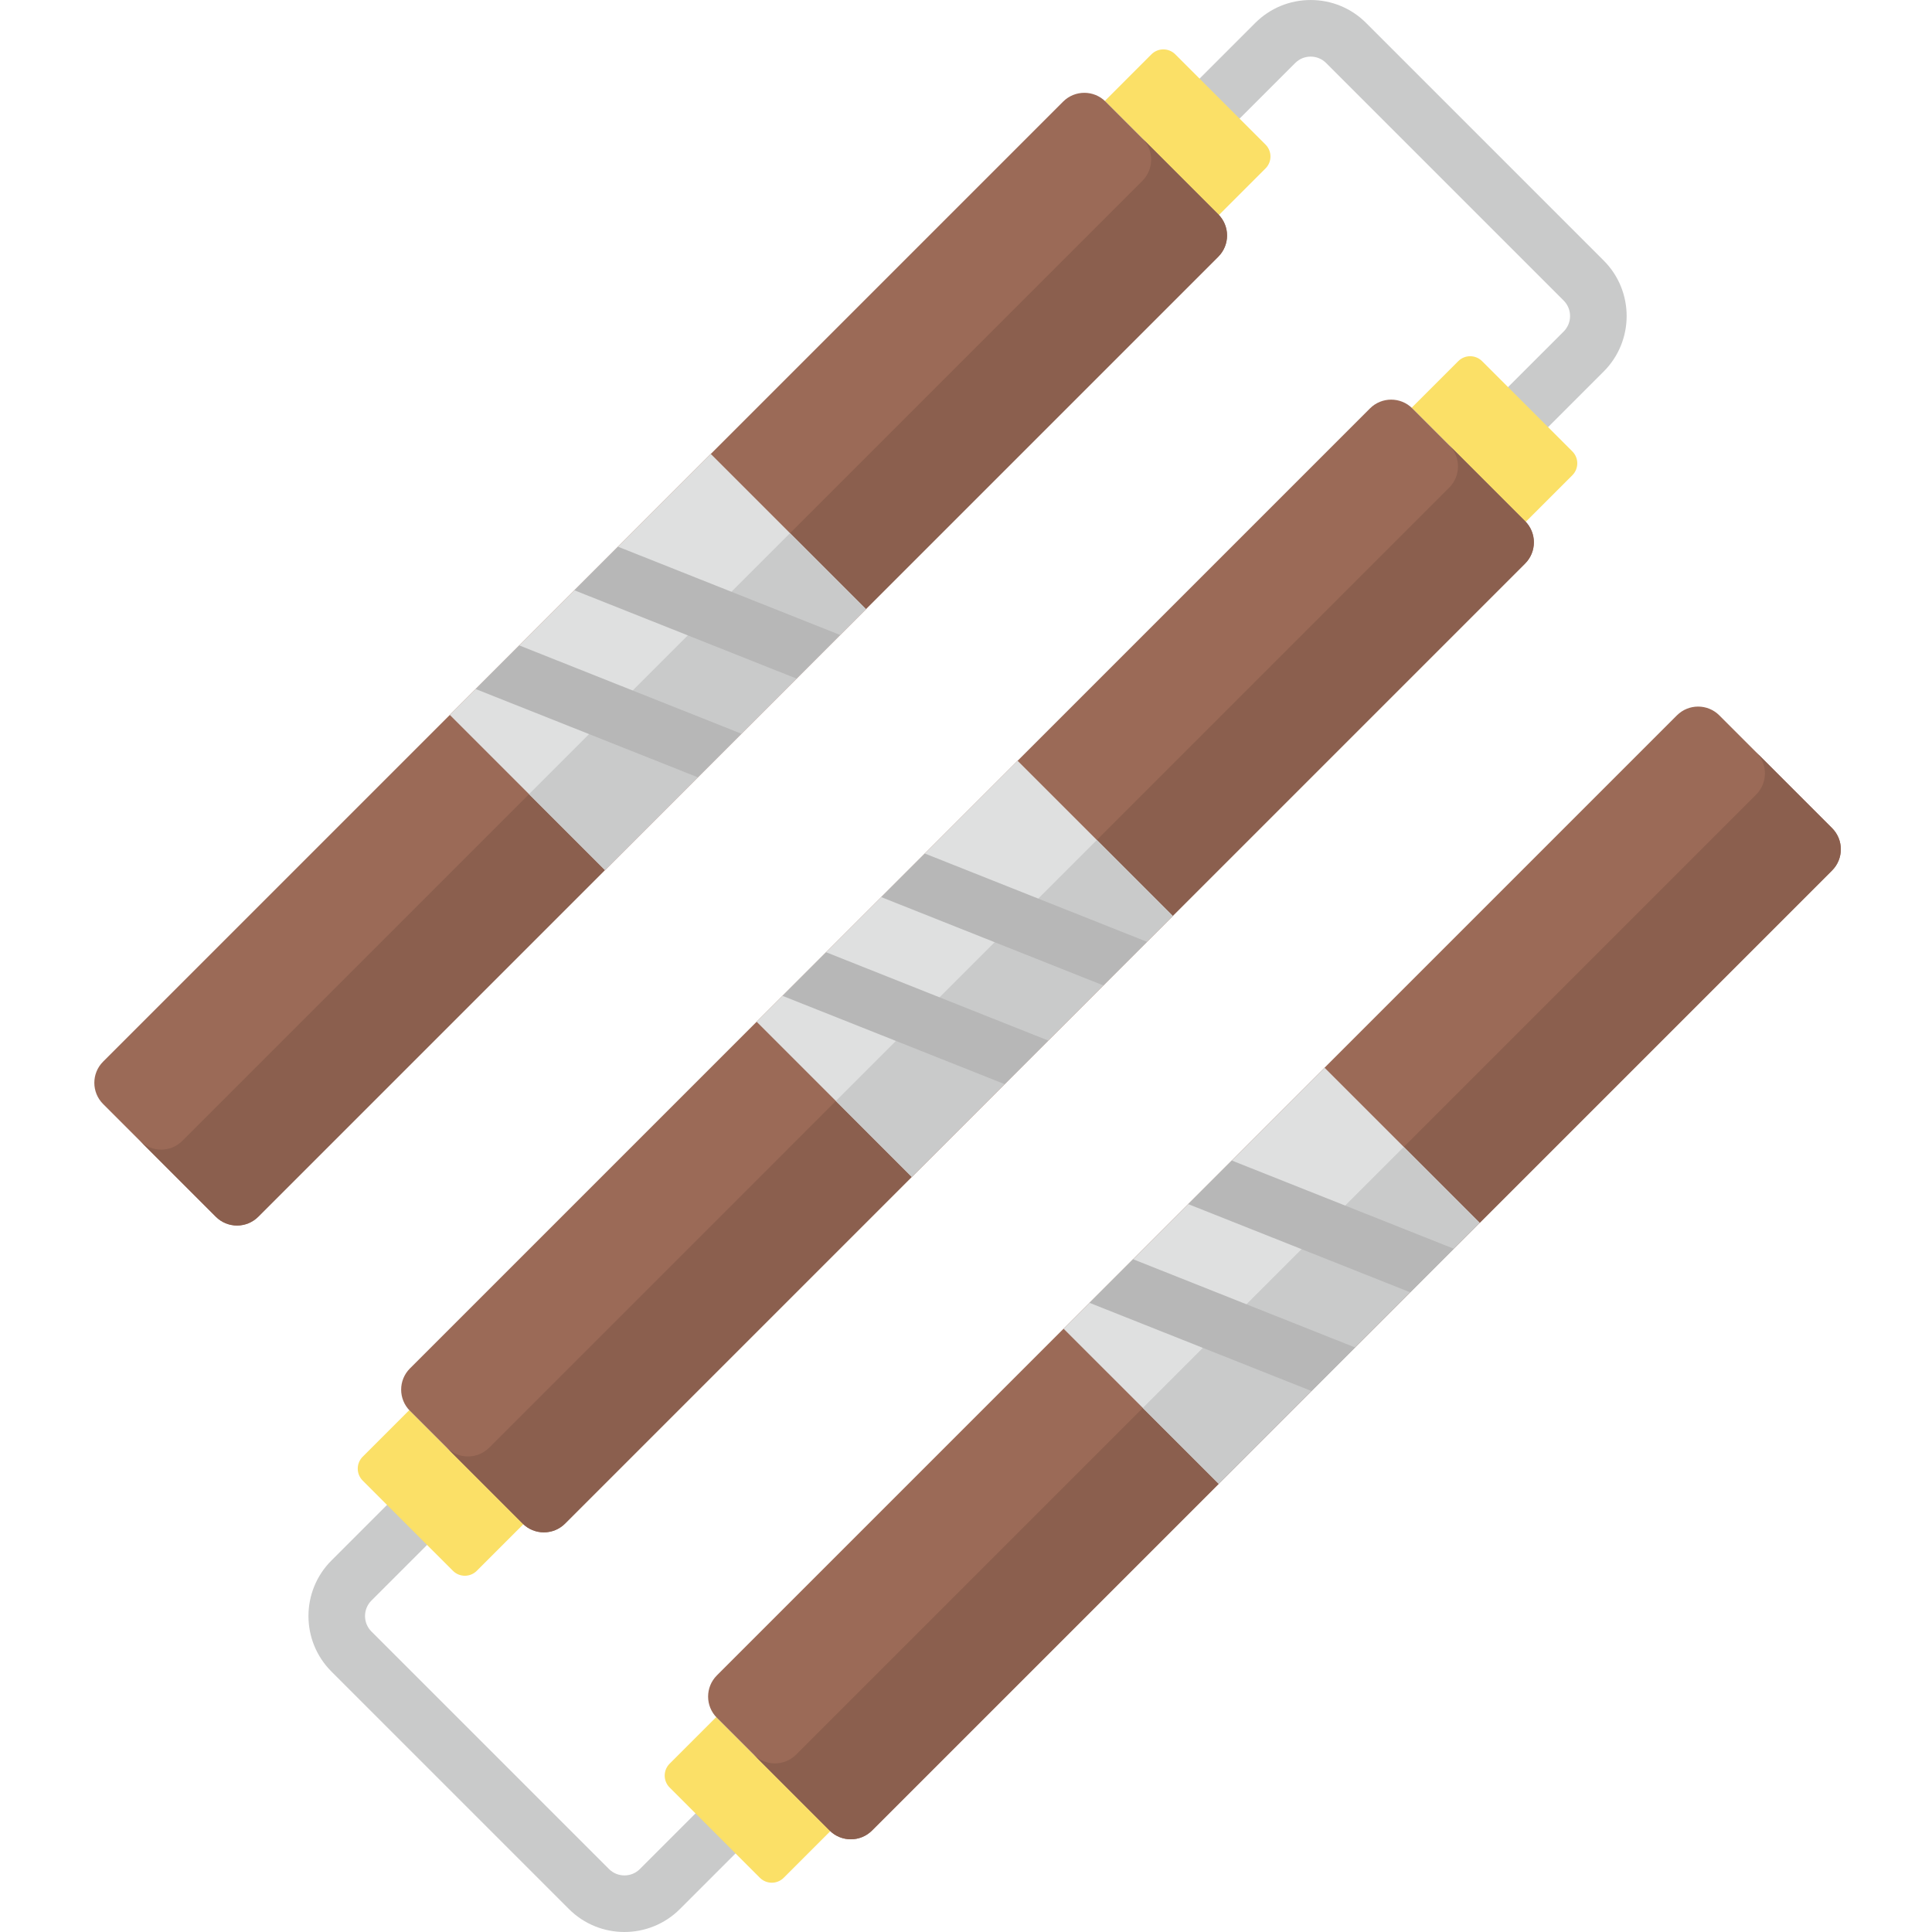 <svg viewBox="-25 0 512 512" xmlns="http://www.w3.org/2000/svg"><path d="m379.953 115.391c-1.922 0-3.84-.734-5.305-2.199-2.93-2.926-2.93-7.676 0-10.605l14.742-14.738c2.258-2.262 2.258-5.938 0-8.195l-62.953-62.953c-1.098-1.098-2.551-1.699-4.098-1.699-1.551 0-3.004.602-4.098 1.695l-14.742 14.742c-2.93 2.93-7.68 2.93-10.605 0-2.93-2.93-2.93-7.676 0-10.605l14.742-14.742c3.926-3.926 9.148-6.09 14.703-6.09 5.555 0 10.777 2.164 14.703 6.09l62.953 62.953c8.109 8.109 8.109 21.301 0 29.406l-14.742 14.742c-1.465 1.465-3.383 2.199-5.301 2.199zm0 0" fill="#c9caca"/><path d="m140.48 512c-5.324 0-10.648-2.027-14.703-6.082l-62.953-62.953c-8.105-8.105-8.105-21.297 0-29.406l14.742-14.742c2.93-2.926 7.676-2.926 10.605 0 2.93 2.93 2.93 7.68 0 10.609l-14.742 14.742c-2.258 2.258-2.258 5.934 0 8.191l62.957 62.953c2.258 2.258 5.934 2.262 8.191 0l14.742-14.742c2.93-2.93 7.676-2.93 10.605 0 2.93 2.93 2.93 7.68 0 10.605l-14.742 14.742c-4.055 4.055-9.379 6.082-14.703 6.082zm0 0" fill="#c9caca"/><path d="m164.801 455.051 30.238 30.234-12.344 12.344c-1.746 1.746-4.574 1.746-6.32 0l-23.914-23.918c-1.746-1.742-1.746-4.574 0-6.316zm0 0" fill="#fbe067"/><path d="m164.984 455.23 29.871 29.875c3.105 3.102 8.137 3.102 11.238 0l254.418-254.414c3.102-3.105 3.102-8.137 0-11.238l-29.875-29.875c-3.102-3.102-8.133-3.102-11.238 0l-254.414 254.418c-3.105 3.102-3.105 8.133 0 11.234zm0 0" fill="#9b6a57"/><path d="m185.98 464.992 254.418-254.418c3.102-3.102 3.102-8.133 0-11.234l20.113 20.113c3.102 3.102 3.102 8.133 0 11.234l-254.418 254.418c-3.102 3.102-8.133 3.102-11.238 0l-20.109-20.113c3.102 3.105 8.133 3.105 11.234 0zm0 0" fill="#8b5f4e"/><path d="m256.855 352.117 69.164-69.164 41.113 41.109-69.164 69.164zm0 0" fill="#dfe0e0"/><path d="m277.855 373.117 69.164-69.164 20.113 20.113-69.164 69.16zm0 0" fill="#c9caca"/><path d="m113.691 403.941-30.234-30.234-12.344 12.34c-1.742 1.746-1.742 4.574 0 6.32l23.918 23.914c1.746 1.746 4.574 1.746 6.32 0zm0 0" fill="#fbe067"/><path d="m298.035 56.977-30.234-30.234 12.34-12.344c1.746-1.746 4.574-1.746 6.32 0l23.918 23.918c1.742 1.742 1.742 4.574 0 6.316zm0 0" fill="#fbe067"/><path d="m349.109 108.051 30.234 30.238 12.344-12.344c1.746-1.746 1.746-4.574 0-6.32l-23.918-23.914c-1.742-1.746-4.57-1.746-6.316 0zm0 0" fill="#fbe067"/><path d="m83.637 373.887 29.875 29.875c3.102 3.102 8.133 3.102 11.238 0l254.414-254.418c3.105-3.102 3.105-8.133 0-11.238l-29.871-29.871c-3.105-3.105-8.137-3.105-11.238 0l-254.418 254.414c-3.102 3.105-3.102 8.137 0 11.238zm0 0" fill="#9b6a57"/><path d="m104.637 383.648 254.414-254.418c3.105-3.102 3.105-8.133 0-11.234l20.113 20.109c3.105 3.105 3.105 8.137 0 11.238l-254.414 254.418c-3.105 3.102-8.137 3.102-11.238 0l-20.113-20.113c3.105 3.102 8.137 3.102 11.238 0zm0 0" fill="#8b5f4e"/><path d="m175.512 270.77 69.164-69.16 41.109 41.109-69.164 69.164zm0 0" fill="#dfe0e0"/><path d="m196.512 291.77 69.164-69.164 20.109 20.113-69.16 69.164zm0 0" fill="#c9caca"/><path d="m2.328 292.574 29.871 29.875c3.105 3.102 8.137 3.102 11.238 0l254.418-254.418c3.102-3.102 3.102-8.133 0-11.234l-29.875-29.875c-3.102-3.102-8.133-3.102-11.238 0l-254.414 254.418c-3.105 3.102-3.105 8.133 0 11.234zm0 0" fill="#9b6a57"/><path d="m23.324 302.336 254.418-254.414c3.102-3.105 3.102-8.137 0-11.238l20.113 20.113c3.102 3.102 3.102 8.133 0 11.234l-254.418 254.418c-3.102 3.102-8.133 3.102-11.238 0l-20.109-20.113c3.102 3.102 8.133 3.102 11.234 0zm0 0" fill="#8b5f4e"/><path d="m94.203 189.461 69.164-69.164 41.109 41.109-69.164 69.164zm0 0" fill="#dfe0e0"/><path d="m115.199 210.457 69.164-69.16 20.113 20.109-69.164 69.164zm0 0" fill="#c9caca"/><g fill="#b7b7b7"><path d="m360.27 330.926-11.547 11.551-58.844-23.379 11.551-11.551zm0 0"/><path d="m334.109 357.086-11.547 11.551-58.844-23.379 11.551-11.551zm0 0"/><path d="m278.93 249.574-11.551 11.562-58.84-23.391 11.551-11.551zm0 0"/><path d="m252.77 275.746-11.551 11.551-58.84-23.383 11.551-11.559zm0 0"/><path d="m197.617 168.262-11.551 11.562-58.84-23.391 11.551-11.551zm0 0"/><path d="m171.457 194.434-11.551 11.551-58.84-23.379 11.551-11.562zm0 0"/></g></svg>